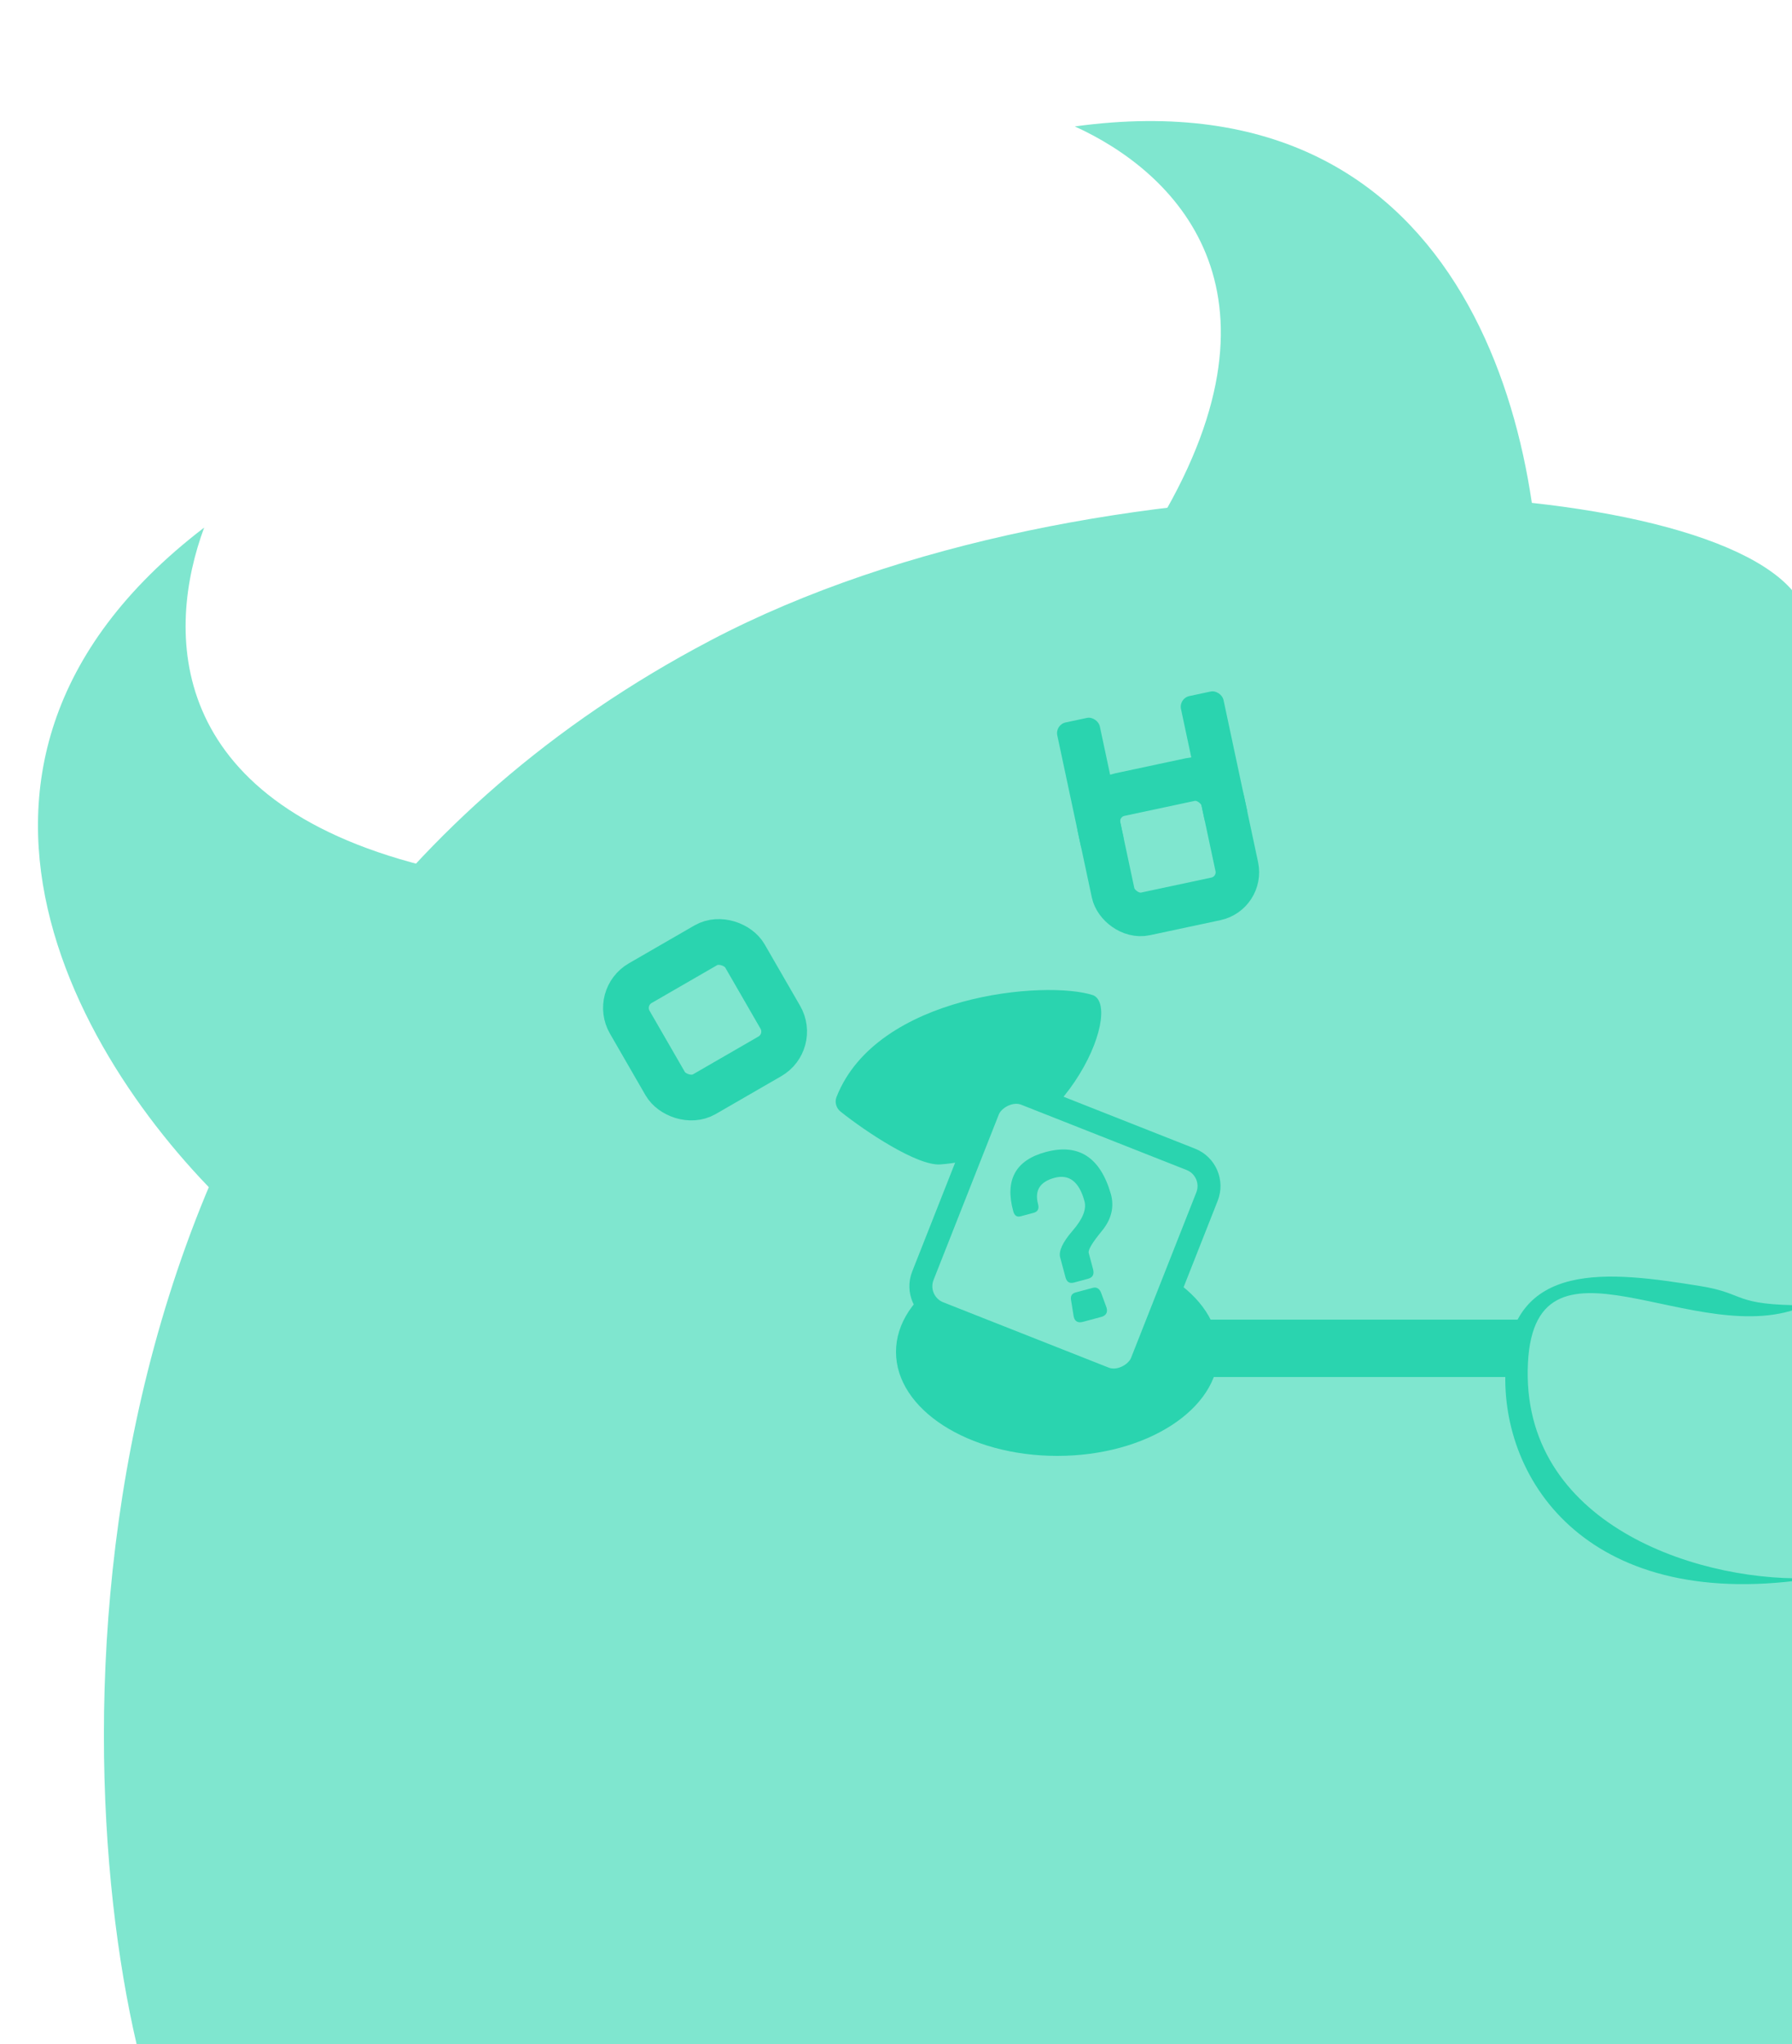 <svg width="250" height="285" viewBox="0 0 250 285" fill="none" xmlns="http://www.w3.org/2000/svg">
<g clip-path="url(#clip0_2566_6830)">
<path d="M59.08 120.693C22.829 111.513 23.191 87.84 28.482 73.565C-16.418 107.906 14.094 152.892 34.963 171.093L59.08 120.693Z" fill="#7FE6CF"/>
<path d="M161.86 72.543C180.872 40.342 163.811 23.926 149.95 17.63C205.951 9.938 216.401 63.282 214.626 90.915L161.86 72.543Z" fill="#7FE6CF"/>
<path d="M99.069 89.324C9.59 136.362 8.442 239.373 19.053 285H250.496V82.893C237.304 65.438 152.601 61.183 99.069 89.324Z" fill="#7FE6CF"/>
<rect x="152.533" y="111.58" width="17.64" height="17.014" rx="3.794" transform="rotate(-12.033 152.533 111.58)" stroke="#2AD4AF" stroke-width="6.071"/>
<rect x="147.184" y="101.049" width="6.065" height="18.773" rx="1.518" transform="rotate(-12.033 147.184 101.049)" fill="#2AD4AF"/>
<rect x="164.441" y="97.371" width="6.065" height="18.773" rx="1.518" transform="rotate(-12.033 164.441 97.371)" fill="#2AD4AF"/>
<rect x="85.865" y="139.08" width="18.535" height="17.878" rx="3.987" transform="rotate(-30 85.865 139.08)" stroke="#2AD4AF" stroke-width="6.379"/>
<path d="M131.17 162.359C127.959 162.58 120.722 157.752 117.27 154.998C116.655 154.507 116.416 153.681 116.705 152.948C122.332 138.652 145.997 136.614 152.514 138.769C156.827 140.643 148.431 161.171 131.17 162.359Z" fill="#2AD4AF"/>
<rect width="65" height="8" transform="matrix(-1 0 0 1 213 184)" fill="#2AD4AF"/>
<ellipse cx="22.5" cy="14.5" rx="22.5" ry="14.5" transform="matrix(-1 0 0 1 170 174)" fill="#2AD4AF"/>
<path d="M237.246 179.327C243.713 180.376 241.608 182 251.945 182C236.784 188.891 213.472 168.992 213.128 191.042C212.783 213.093 237.94 220.919 253.445 220C221.746 225.169 209.338 206.547 210.027 191.042C210.716 175.537 224.498 177.26 237.246 179.327Z" fill="#2AD4AF"/>
<rect x="-2.077" y="0.902" width="32.828" height="32.828" rx="4.003" transform="matrix(-0.93 -0.367 -0.367 0.93 168.257 161.52)" fill="#7FE6CF" stroke="#2AD4AF" stroke-width="3.203"/>
<path d="M151.103 184.302C150.385 184.495 149.95 184.264 149.793 183.585L149.422 181.274C149.32 180.706 149.523 180.353 150.08 180.204L152.444 179.57C153 179.421 153.418 179.682 153.645 180.342L154.383 182.355C154.576 183.074 154.245 183.51 153.421 183.681L151.103 184.302ZM154.984 166.516C155.469 168.324 155.038 170.055 153.702 171.655C152.373 173.278 151.773 174.284 151.885 174.701L152.487 176.95C152.68 177.668 152.455 178.126 151.806 178.3L149.835 178.828C149.232 178.99 148.85 178.769 148.666 178.172L147.902 175.321C147.672 174.463 148.233 173.22 149.638 171.601C151.043 169.982 151.596 168.616 151.298 167.504C150.565 164.768 149.155 163.68 147.115 164.227C145.075 164.773 144.31 165.997 144.819 167.898C144.993 168.547 144.779 168.952 144.199 169.108L142.414 169.586C141.858 169.735 141.522 169.502 141.354 168.876C140.163 164.524 141.683 161.756 145.902 160.626C150.469 159.402 153.5 161.348 154.984 166.516Z" fill="#2AD4AF"/>
</g>
<defs>
<clipPath id="clip0_2566_6830">
<rect width="250" height="285" fill="white"/>
</clipPath>
</defs>
</svg>
